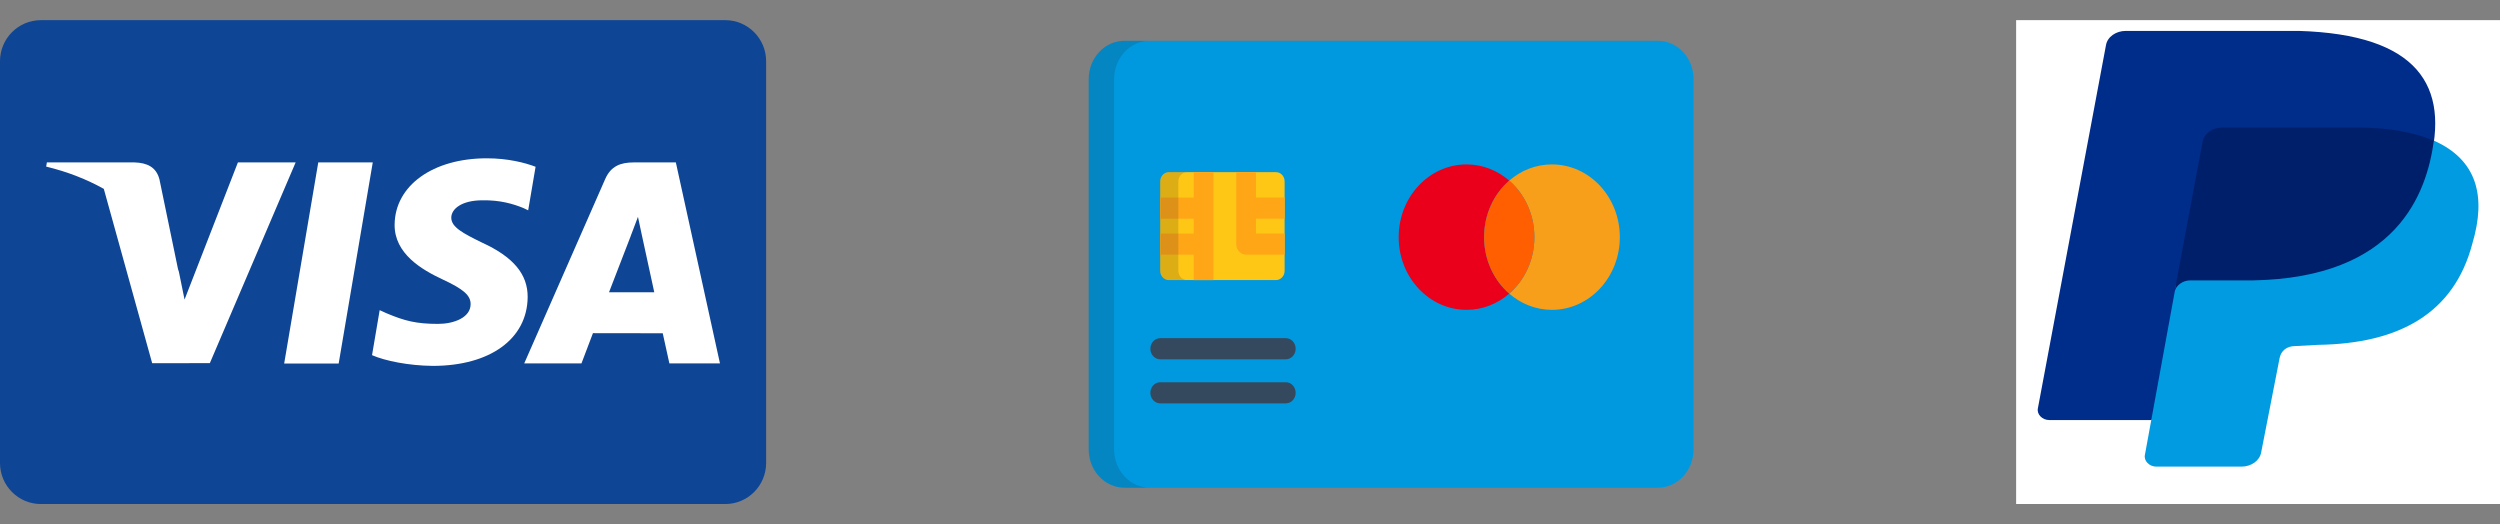 <svg width="124" height="26" viewBox="0 0 124 26" fill="none" xmlns="http://www.w3.org/2000/svg">
<rect x="0" y="0" width="124" height="26" fill="#808080" stroke="none"/>
<g clip-path="url(#clip0_83_88)">
<path d="M35.973 1H2.027C0.907 1 0 1.913 0 3.038V22.962C0 24.087 0.907 25 2.027 25H35.973C37.093 25 38 24.087 38 22.962V3.038C38 1.913 37.093 1 35.973 1Z" fill="#0E4595"/>
<path d="M14.095 18.031L15.786 8.056H18.489L16.798 18.031H14.095Z" fill="white"/>
<path d="M26.565 8.271C26.029 8.068 25.19 7.852 24.142 7.852C21.471 7.852 19.589 9.204 19.573 11.143C19.558 12.577 20.916 13.376 21.942 13.854C22.994 14.342 23.348 14.654 23.343 15.091C23.336 15.759 22.502 16.065 21.725 16.065C20.643 16.065 20.068 15.914 19.18 15.541L18.832 15.383L18.453 17.616C19.084 17.894 20.252 18.136 21.464 18.148C24.306 18.148 26.151 16.811 26.172 14.74C26.182 13.605 25.462 12.742 23.902 12.03C22.957 11.568 22.378 11.261 22.384 10.793C22.384 10.379 22.874 9.935 23.933 9.935C24.817 9.921 25.457 10.115 25.956 10.317L26.198 10.432L26.565 8.271Z" fill="white"/>
<path d="M33.522 8.056H31.433C30.785 8.056 30.301 8.233 30.017 8.883L26.002 18.024H28.841C28.841 18.024 29.305 16.795 29.41 16.525C29.72 16.525 32.478 16.53 32.872 16.53C32.953 16.879 33.201 18.024 33.201 18.024H35.71L33.522 8.056ZM30.207 14.497C30.431 13.922 31.284 11.708 31.284 11.708C31.268 11.735 31.506 11.131 31.643 10.756L31.826 11.616C31.826 11.616 32.343 13.997 32.452 14.497H30.207V14.497Z" fill="white"/>
<path d="M2.325 8.056L2.29 8.263C3.359 8.523 4.313 8.9 5.149 9.368L7.548 18.015L10.408 18.012L14.664 8.056H11.8L9.154 14.858L8.872 13.476C8.859 13.434 8.844 13.391 8.83 13.349L7.909 8.898C7.746 8.266 7.271 8.078 6.684 8.056H2.325Z" fill="white"/>
</g>
<path d="M84 22.29C84 23.339 83.206 24.19 82.227 24.19H55.773C54.794 24.19 54 23.339 54 22.29V3.923C54 2.874 54.794 2.023 55.773 2.023H82.227C83.206 2.023 84 2.874 84 3.923L84 22.29Z" fill="#0099DF"/>
<path opacity="0.15" d="M55.261 22.29V3.923C55.261 2.874 56.055 2.023 57.034 2.023H55.773C54.794 2.023 54 2.874 54 3.923V22.29C54 23.339 54.794 24.19 55.773 24.19H57.034C56.055 24.19 55.261 23.339 55.261 22.29Z" fill="#202121"/>
<path d="M73.611 11.762C73.611 10.63 74.097 9.62 74.858 8.959C74.28 8.456 73.543 8.155 72.74 8.155C70.881 8.155 69.374 9.77 69.374 11.762C69.374 13.754 70.881 15.368 72.74 15.368C73.543 15.368 74.28 15.067 74.858 14.564C74.097 13.903 73.611 12.893 73.611 11.762Z" fill="#EA001B"/>
<path d="M76.977 8.155C76.174 8.155 75.437 8.456 74.858 8.959C75.62 9.62 76.106 10.63 76.106 11.762C76.106 12.893 75.62 13.903 74.858 14.564C75.437 15.067 76.174 15.368 76.977 15.368C78.836 15.368 80.343 13.754 80.343 11.762C80.343 9.77 78.836 8.155 76.977 8.155Z" fill="#F79F1A"/>
<path d="M76.106 11.761C76.106 10.63 75.62 9.62 74.858 8.959C74.097 9.62 73.611 10.63 73.611 11.761C73.611 12.893 74.097 13.903 74.858 14.564C75.62 13.903 76.106 12.893 76.106 11.761Z" fill="#FF5F01"/>
<path d="M63.717 13.434C63.717 13.687 63.525 13.892 63.289 13.892H57.976C57.739 13.892 57.547 13.687 57.547 13.434V8.997C57.547 8.744 57.739 8.539 57.976 8.539H63.289C63.526 8.539 63.717 8.744 63.717 8.997V13.434Z" fill="#FFC715"/>
<path d="M63.776 17.822H57.547C57.277 17.822 57.058 17.587 57.058 17.297C57.058 17.008 57.277 16.773 57.547 16.773H63.776C64.046 16.773 64.265 17.008 64.265 17.297C64.265 17.587 64.046 17.822 63.776 17.822Z" fill="#34495E"/>
<path d="M63.776 20.007H57.547C57.277 20.007 57.058 19.773 57.058 19.483C57.058 19.194 57.277 18.959 57.547 18.959H63.776C64.046 18.959 64.265 19.194 64.265 19.483C64.265 19.773 64.046 20.007 63.776 20.007Z" fill="#34495E"/>
<path d="M59.209 13.893H60.187V13.368V9.063V8.539H59.209V9.063V9.799H58.036H57.547V10.847H58.036H59.209V11.584H58.036H57.547V12.632H58.036H59.209V13.368V13.893Z" fill="#FFA617"/>
<path d="M63.228 10.847H63.717V9.799H63.228H62.295V9.063V8.539H61.317V9.063V12.108C61.317 12.397 61.536 12.632 61.806 12.632H63.228H63.717V11.584H63.228H62.295V10.847H63.228Z" fill="#FFA617"/>
<path opacity="0.15" d="M58.448 13.434V8.997C58.448 8.744 58.64 8.539 58.877 8.539H57.976C57.739 8.539 57.547 8.744 57.547 8.997V13.434C57.547 13.687 57.739 13.892 57.976 13.892H58.877C58.64 13.892 58.448 13.687 58.448 13.434Z" fill="#202121"/>
<g clip-path="url(#clip1_83_88)">
<path d="M124.6 -2.79H99.4C96.418 -2.79 94 -0.754 94 1.758V22.979C94 25.49 96.418 27.526 99.4 27.526H124.6C127.582 27.526 130 25.49 130 22.979V1.758C130 -0.754 127.582 -2.79 124.6 -2.79Z" fill="white"/>
<path d="M120.508 8.152L106.706 20.835H101.643C101.291 20.835 101.01 20.539 101.081 20.243L104.456 2.243C104.526 1.829 104.948 1.533 105.44 1.533H114.018C119.924 1.71 121.541 4.256 120.487 8.164L120.508 8.152Z" fill="#002C8A"/>
<path d="M120.733 6.98C122.842 7.928 123.334 9.704 122.631 12.073C121.717 15.566 118.975 17.046 114.967 17.105L113.842 17.165C113.42 17.165 113.139 17.401 113.069 17.757L112.155 22.434C112.084 22.849 111.663 23.145 111.17 23.145H106.952C106.6 23.145 106.319 22.849 106.389 22.553L107.936 14.086C108.006 13.79 120.733 6.98 120.733 6.98Z" fill="#009BE1"/>
<path d="M107.852 14.5L109.258 6.98C109.304 6.802 109.418 6.642 109.584 6.524C109.749 6.407 109.956 6.338 110.172 6.329H116.922C118.539 6.329 119.734 6.566 120.719 6.98C120.367 9.586 118.891 13.79 111.719 13.908H108.625C108.273 13.908 107.922 14.145 107.852 14.5Z" fill="#001F6B"/>
</g>
<defs>
<clipPath id="clip0_83_88">
<rect width="38" height="24" fill="white" transform="translate(0 1)"/>
</clipPath>
<clipPath id="clip1_83_88">
<rect width="24" height="24" fill="white" transform="translate(100 1)"/>
</clipPath>
</defs>
</svg>
